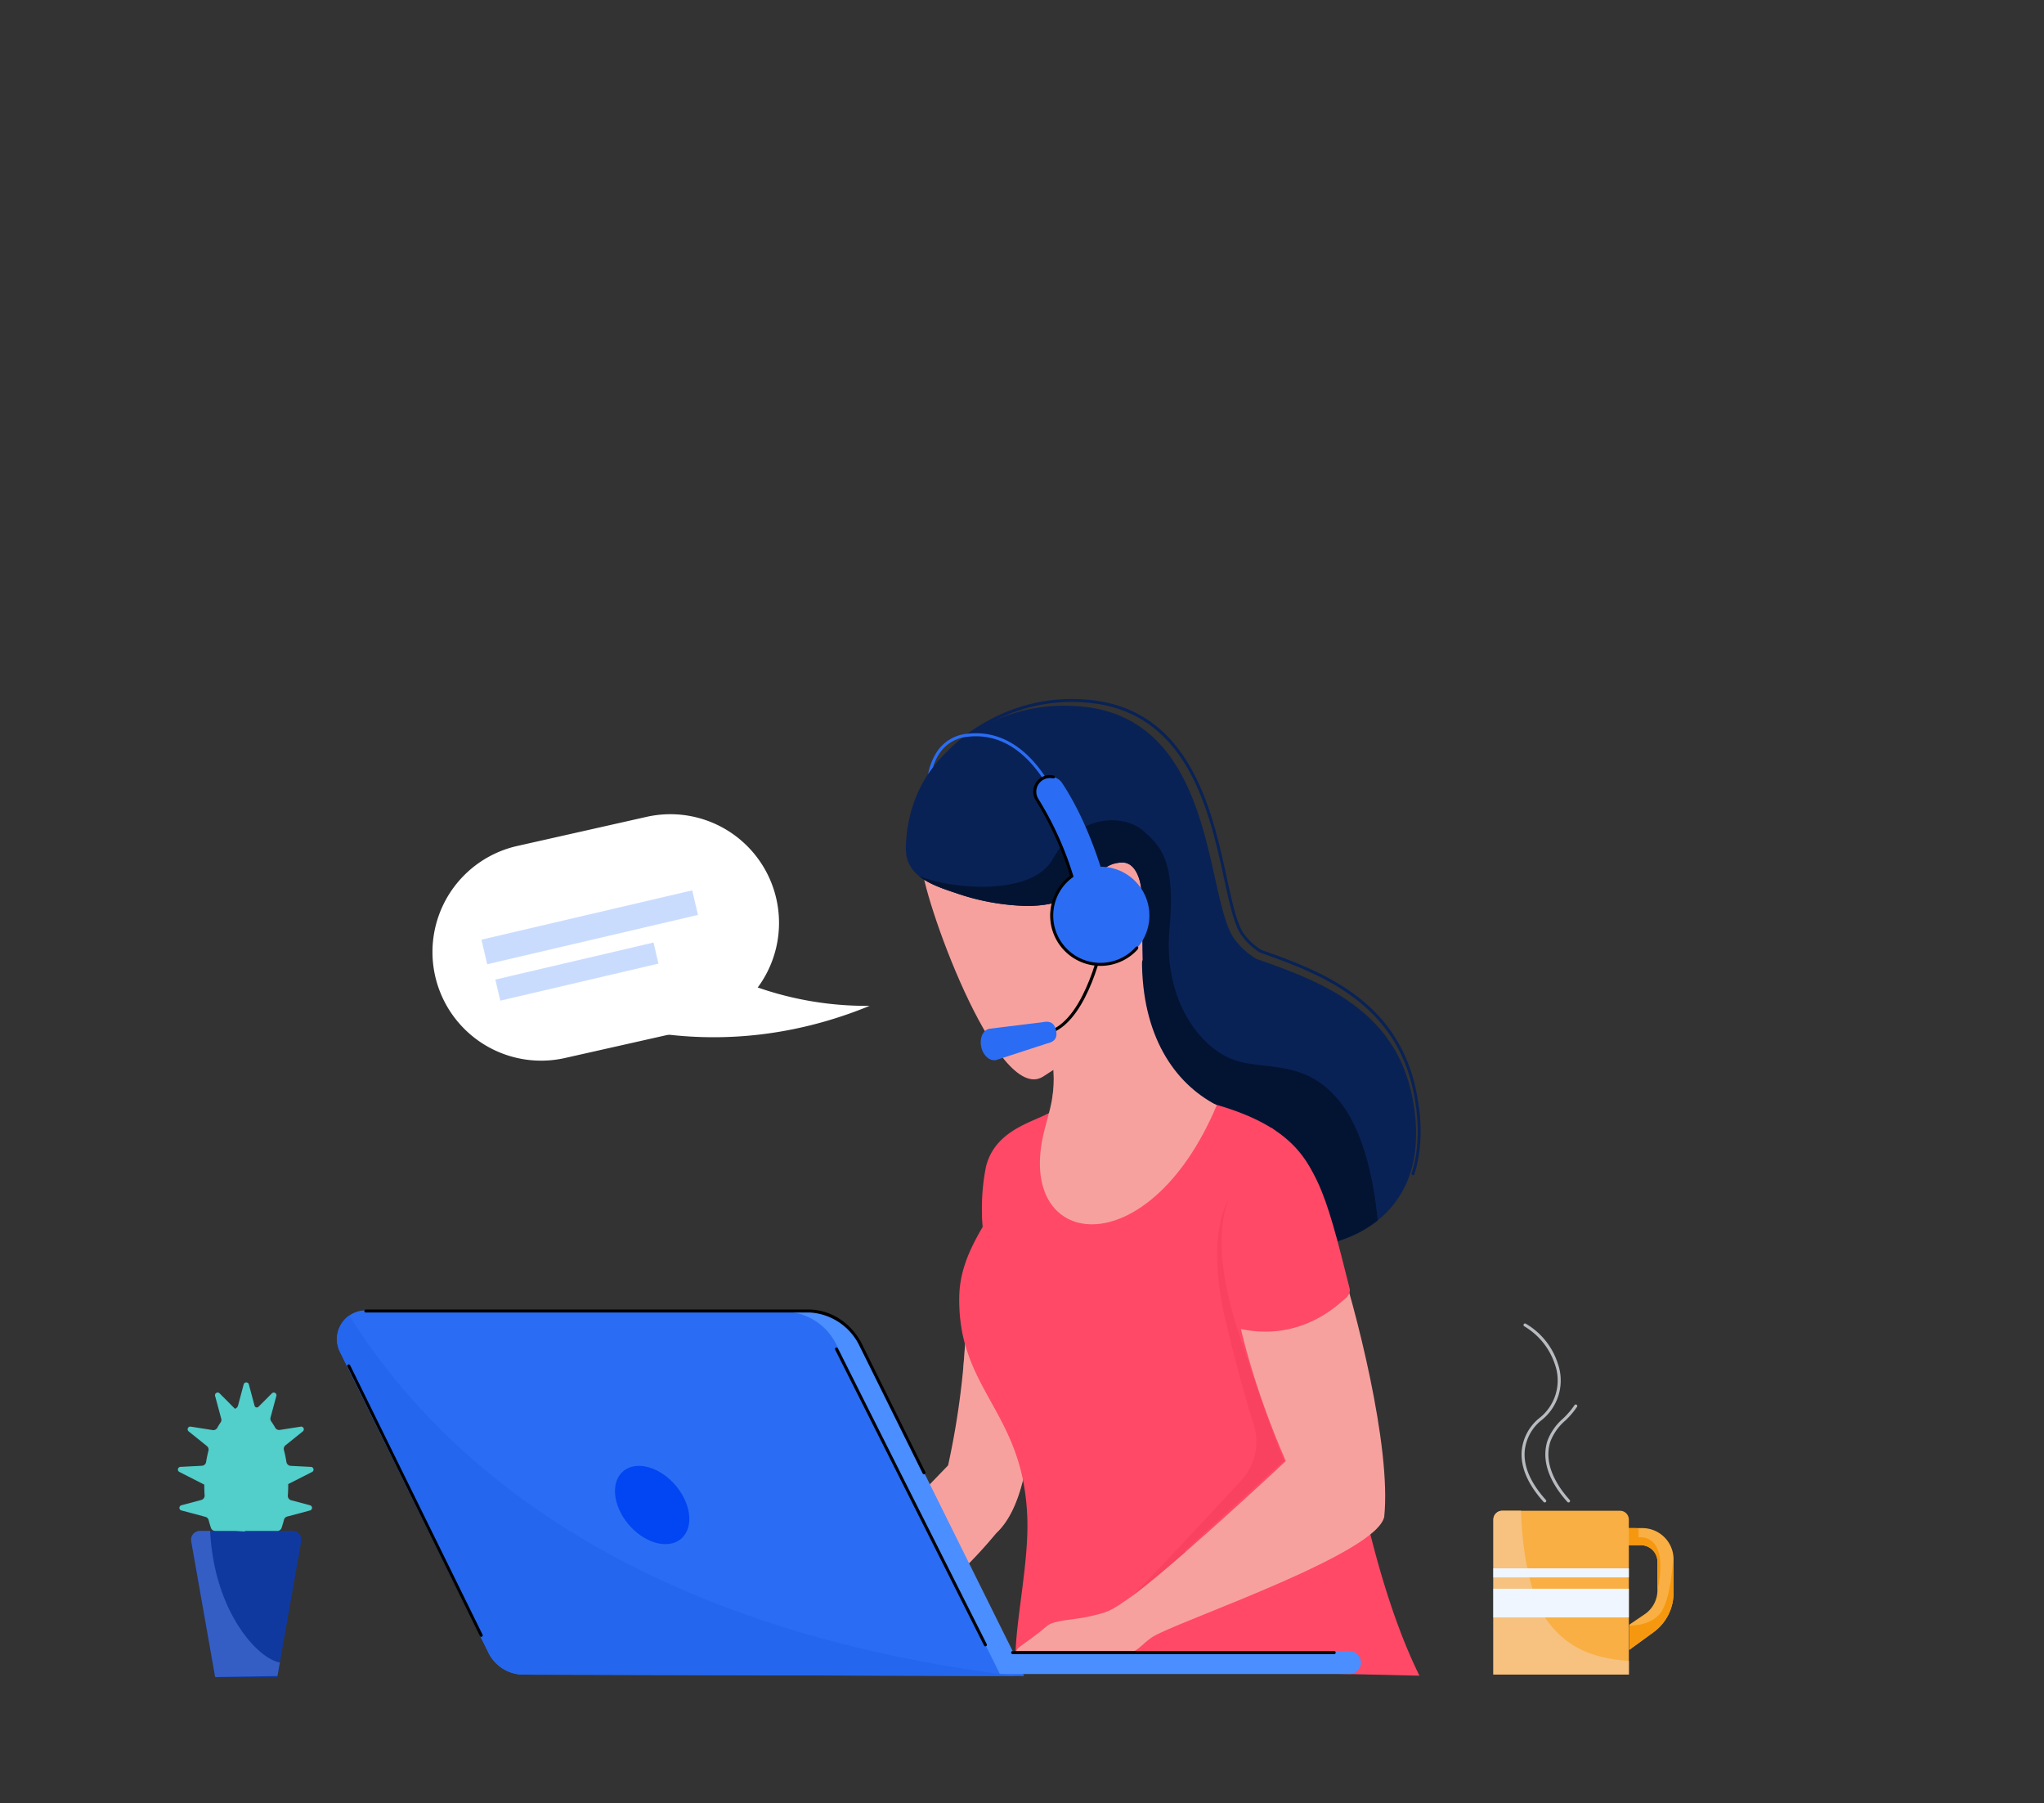 <svg xmlns="http://www.w3.org/2000/svg" width="462.516" height="407.971" viewBox="0 0 462.516 407.971">
    <rect x="0" y="0" width="462.516" height="407.971" fill="#333333" stroke="none"/>
    <defs>
        <clipPath id="tng6xqb1ha">
            <path data-name="패스 28550" d="M326.249 380.435a48.7 48.7 0 0 0-.2 17.842l15.686-30.8c-2.863 2.646-13.148 3.737-15.49 12.961" transform="translate(-325.324 -367.474)" style="fill:none"/>
        </clipPath>
        <clipPath id="1w1cdu64kb">
            <path data-name="사각형 10716" style="fill:none" d="M0 0h12.565v24.493H0z"/>
        </clipPath>
        <clipPath id="thanc4y5nc">
            <path data-name="사각형 10717" style="fill:none" d="M0 0h62.245v28.275H0z"/>
        </clipPath>
        <clipPath id="54ur00r4md">
            <path data-name="사각형 10718" style="fill:none" d="M0 0h16.766v23.051H0z"/>
        </clipPath>
        <clipPath id="5w8csqfz9e">
            <path data-name="사각형 10719" style="fill:none" d="M0 0h15.027v49.552H0z"/>
        </clipPath>
        <clipPath id="x4b3esu2hf">
            <path data-name="사각형 10720" style="fill:none" d="M0 0h34.532v89.911H0z"/>
        </clipPath>
        <clipPath id="i3xge8tbhg">
            <path data-name="사각형 10723" style="fill:none" d="M0 0h4.909v25.677H0z"/>
        </clipPath>
    </defs>
    <g data-name="그룹 48737">
        <g data-name="그룹 48716">
            <g data-name="그룹 48810">
                <path data-name="패스 28543" d="M325.012 483.38c5.906-5.5 7.694-17.424 8.254-29.561l-10.349-23.284-4.656 3.881a181.065 181.065 0 0 1-4.139 33.633z" transform="translate(-99.589 -136.497)" style="fill:#f7a19f"/>
                <path data-name="패스 28544" d="M305.429 278.989c-.337 6.136 16.9 54.895 27.45 48.153 11.844-7.38 25.112-20.173 25.855-30.277-2.674-13.968-8.549-34.736-11.893-33.188-1.974-.278-41.412 15.312-41.412 15.312" transform="translate(-96.832 -83.57)" style="fill:#f7a19f"/>
                <path data-name="패스 28545" d="M301.809 265.85v-.377c.491-16.849 10.932-25.313 19.6-29.447a38.058 38.058 0 0 1 16.988-3.77c.841.015 1.667.049 2.455.1 23.241 1.544 28.257 24.523 31.577 39.73 1.246 5.71 2.321 10.641 3.943 12.938a14.972 14.972 0 0 0 4.1 3.863l.07.036c13.406 4.779 31.766 11.324 35.168 33.776a40 40 0 0 1 .352 10.71 27.859 27.859 0 0 1-1.143 5.372c-.11.541.338.733.578.373a28.634 28.634 0 0 0 1.218-5.668 40.69 40.69 0 0 0-.356-10.89c-3.458-22.831-22-29.462-35.565-34.3a14.313 14.313 0 0 1-3.894-3.671c-1.541-2.186-2.6-7.054-3.834-12.691-3.362-15.4-8.442-38.679-32.176-40.254-.8-.053-1.635-.088-2.486-.1a38.694 38.694 0 0 0-17.277 3.833c-8.84 4.214-19.483 12.845-19.985 30.037-.009.309 0 .607.008.9a4.879 4.879 0 0 1 .65-.5" transform="translate(-95.476 -73.419)" style="fill:#092256"/>
                <path data-name="패스 28546" d="M415.023 324.018c-3.277-21.113-20.531-27.719-35.62-32.969a17.356 17.356 0 0 1-4.933-4.486c-6.771-9.374-3.909-50.635-35.612-52.689q-1.194-.078-2.469-.1a38.851 38.851 0 0 0-16.892 3.663c-10.967 5.1-18.952 14.288-19.373 28.355-.189 6.347 5.415 8.44 11.274 10.362a52.415 52.415 0 0 0 16.058 2.933c15.173 0 14.337-9.819 21.7-9.819 3.074 0 4.307 4.311 4.307 7.267 0 1.288 1.445 1.648 1.308 2.944-2.605 6.567.512 16.476-1.878 25.44.137.451-8.224 4.872-8.092 5.3.856 5.531 1.955 11.128 4.926 16.014 9.225 15.17 15.981 24.693 28.763 28.772a28.587 28.587 0 0 0 5.378 1.14c13.762 1.6 29.54-4.827 31.51-21.728a38.289 38.289 0 0 0-.358-10.4" transform="translate(-95.15 -74.114)" style="fill:#092256"/>
                <path data-name="패스 28547" d="M399.839 335.6c-8.2-10.472-17.757-6.83-25.042-10.017s-15.025-13.659-13.659-29.139-1.821-18.668-5.919-22.31-14.57-4.245-20.489 6.374c-4.734 8.494-23.147 6.86-30.337 3.8 2.142 1.767 5.21 2.856 8.359 3.889a52.425 52.425 0 0 0 16.059 2.933c15.173 0 14.337-9.819 21.7-9.819 3.074 0 4.306 4.311 4.306 7.267 0 1.288.284 4.908.263 14.667.137.451-9.057 18.589-8.925 19.014.856 5.531 1.955 11.128 4.926 16.014 2.855 4.695 5.473 8.845 8.107 12.464l24.977 17.3c.35.053.7.106 1.057.148 8.037.937 16.757-.873 23.018-5.9-.569-6.328-2.427-19.043-8.4-26.68" transform="translate(-96.505 -86.154)" style="fill:#031433"/>
                <path data-name="패스 28548" d="M326.053 398.278a48.685 48.685 0 0 1 .2-17.842c2.341-9.225 12.626-10.314 15.49-12.96z" transform="translate(-103.141 -116.505)" style="fill:#ff4966"/>
            </g>
        </g>
        <g data-name="그룹 48721">
            <g data-name="그룹 48720" style="clip-path:url(#tng6xqb1ha)" transform="translate(222.183 250.97)">
                <g data-name="그룹 48719" style="mix-blend-mode:multiply;isolation:isolate;opacity:.7">
                    <g data-name="그룹 48718">
                        <g data-name="그룹 48717" style="clip-path:url(#1w1cdu64kb)" transform="translate(.004 5.096)">
                            <path data-name="패스 28549" d="M337.887 374.935c-.157.315-8.395 12.1-12.555 16.653a48.943 48.943 0 0 0 .468 7.715l.129.126s.63-.611 1.554-1.589l9.053-17.777c.769-2.782 1.433-5.124 1.352-5.126" transform="translate(-325.329 -374.935)" style="fill:#ff4966"/>
                        </g>
                    </g>
                </g>
            </g>
        </g>
        <path data-name="패스 28551" d="M330.547 489.885a82.159 82.159 0 0 0-.04 3.043l91.446 2.124c-15.681-31.779-20.819-87.473-20.652-98.644-1.168-16.745-7.162-25.519-26.2-30.786-4.011.466-20.05 5.034-38.744 3.224-5.214 16.778-18.281 26.391-18.537 40.374-.393 21.474 14.684 25.941 15.406 50.463.281 9.541-2.4 21.826-2.677 30.2" transform="translate(-100.759 -115.917)" style="fill:#ff4966"/>
        <path data-name="패스 28552" d="m296.235 485.209-38.527 39.984 5.968 5.869a7.863 7.863 0 0 1 2.76.417c.593.12 1.183.255 1.772.395 10.029-13.112 19.371-7.871 38.919-31.334 4.635-20.346-10.891-15.331-10.891-15.331" transform="translate(-81.703 -153.658)" style="fill:#f7a19f"/>
        <path data-name="패스 28553" d="M384.563 350.914c-15.585 37.022-45.873 32.909-39.031 5.792 1.707-6.875 4.2-11.488-.848-27.258l22.958-11.333c-.008 16.847 7.131 27.74 16.922 32.8" transform="translate(-109.234 -100.856)" style="fill:#f7a19f"/>
        <path data-name="패스 28554" d="M361.863 492.98c8-5.459 31.686-27.37 35.854-31.307-6.366-14.546-12.6-34.1-12.7-48.148 11-.2 13.383 3.787 24.078.206 4.433 13.248 12.544 44.7 10.9 60.551-1.675 8.1-42.651 22.22-51.481 26.634-3.073 1.537-4.181 4.072-6.392 4.072-9.473 0-23.372 1.471-25.313 0-.333-1.142 1.494-1.451 6.958-6.061 1.494-1.26 6.074-1.352 8.878-1.964 5.034-1.1 5.352-1.352 9.211-3.984" transform="translate(-106.772 -131.102)" style="fill:#f7a19f"/>
        <g data-name="그룹 48724" style="opacity:.35;mix-blend-mode:multiply;isolation:isolate">
            <g data-name="그룹 48723">
                <g data-name="그룹 48722" style="clip-path:url(#thanc4y5nc)" transform="translate(249.395 345.748)">
                    <path data-name="패스 28555" d="M365.168 534.525c2.075-.08 4.1-.137 5.961-.137 2.211 0 3.32-2.535 6.392-4.072 7.955-3.977 42-15.835 49.892-24.067a3.754 3.754 0 0 0-1.306.735c-6.83 5.464-38.416 14-50.88 20.659-6.424 3.432-9.034 5.591-10.059 6.881" transform="translate(-365.168 -506.25)" style="fill:#f7a19f"/>
                </g>
            </g>
        </g>
        <g data-name="그룹 48727" style="opacity:.5;mix-blend-mode:multiply;isolation:isolate">
            <g data-name="그룹 48726">
                <g data-name="그룹 48725" style="clip-path:url(#54ur00r4md)" transform="translate(238.059 225.625)">
                    <path data-name="패스 28556" d="M365.335 330.364c-2.277 4.779-10.919 13.323-16.456 16.431a27.239 27.239 0 0 1-.309 6.62c13.785-9.141 16.173-20.877 16.765-23.051" transform="translate(-348.569 -330.364)" style="fill:#f7a19f"/>
                </g>
            </g>
        </g>
        <g data-name="그룹 48730" style="opacity:.5;mix-blend-mode:multiply;isolation:isolate">
            <g data-name="그룹 48729">
                <g data-name="그룹 48728" style="clip-path:url(#5w8csqfz9e)" transform="translate(216.441 304.14)">
                    <path data-name="패스 28557" d="m316.917 489.164 2.836 5.714c1.934-1.961 3.975-4.2 6.145-6.809 2.89-2.692 4.79-6.927 6.046-11.968-2.71-13.322-10.092-19.836-13.106-30.775-.112 1.8-.24 3.519-.387 5.17-.126 1.422 17.859 27.1-1.534 38.669" transform="translate(-316.917 -445.326)" style="fill:#f7a19f"/>
                </g>
            </g>
        </g>
        <path data-name="패스 28558" d="M412.336 373.659c10.188 7.74 11.921 13.3 17.672 36.4.247.989-.634 2.033-1.478 2.605-8.65 7.822-18.952 8.618-27.6 5.1L393 385.238c3.277-1.768 13.732-7.383 19.338-11.579" transform="translate(-124.596 -118.465)" style="fill:#ff4966"/>
        <g data-name="그룹 48733" style="opacity:.5;mix-blend-mode:multiply;isolation:isolate">
            <g data-name="그룹 48732">
                <g data-name="그룹 48731" style="clip-path:url(#x4b3esu2hf)" transform="translate(255.999 271.325)">
                    <path data-name="패스 28559" d="m387.112 476.68 22.258-20.241c-.563-1.274-3.455-8.128-10.288-29.029-5.712-17.474-3.711-26.493-2.179-30.132-1.981 3.421-4.652 11.749-.342 29.229 2.644 10.725 4.594 17.5 5.956 21.737a12.823 12.823 0 0 1-2.782 12.616c-7.1 7.7-19.35 20.906-24.9 26.329 2.95-2.14 7.429-5.895 12.223-10.075a.336.336 0 0 1 .051-.435" transform="translate(-374.838 -397.278)" style="fill:#f13b58"/>
                </g>
            </g>
        </g>
        <path data-name="패스 28560" d="M525.443 537.544h-30.65v-35.053a1.994 1.994 0 0 1 1.994-1.994h26.661a1.994 1.994 0 0 1 1.994 1.994z" transform="translate(-156.869 -158.678)" style="fill:#f9af43"/>
        <path data-name="패스 28561" d="M525.443 534.471c-8.143-.585-13.847-3.017-18.115-8.651-4.349-5.741-6-16.306-6.287-25.323h-4.253a1.994 1.994 0 0 0-1.994 1.994v35.053h30.65z" transform="translate(-156.869 -158.678)" style="fill:#f7c17f"/>
        <path data-name="패스 28562" d="M540.976 506.242h-6.6l-.227 3.87h6.488a3.756 3.756 0 0 1 3.756 3.756v6.412a6.587 6.587 0 0 1-2.889 5.451l-3.485 2.365v5.691l5.494-4a10.982 10.982 0 0 0 4.523-8.882V513.3a7.057 7.057 0 0 0-7.057-7.057" transform="translate(-169.345 -160.499)" style="fill:#f9af43"/>
        <path data-name="패스 28563" d="M541.874 508.349v-1.964l-.712-.142h-1.491v3.87h2.715a3.757 3.757 0 0 1 3.756 3.756v6.412c0 .037-.006.073-.007.11.059-.269.118-.552.177-.859 2.39-12.379-4.439-11.183-4.439-11.183" transform="translate(-171.097 -160.5)" style="fill:#f6980f"/>
        <path data-name="패스 28564" d="m549.83 517.462-.142-.262s-.427 8.025-2.561 11.354-6.972 3.2-6.972 3.2l-.342.4v5.106l5.495-4a10.982 10.982 0 0 0 4.522-8.882z" transform="translate(-171.143 -163.973)" style="fill:#f6980f"/>
        <path data-name="패스 28565" d="M509.376 478.945a.34.34 0 0 1-.253-.113c-3.576-3.971-5.247-7.853-4.966-11.54a10.823 10.823 0 0 1 3.865-7.336 10.823 10.823 0 0 0 3.646-12.267 15.731 15.731 0 0 0-6.917-8.594.341.341 0 0 1 .313-.606 16.133 16.133 0 0 1 7.255 8.993 11.473 11.473 0 0 1-3.866 13 10.129 10.129 0 0 0-3.616 6.86c-.266 3.493 1.346 7.2 4.792 11.03a.342.342 0 0 1-.253.57" transform="translate(-159.828 -139.006)" style="fill:#b8bbbf"/>
        <path data-name="패스 28566" d="M517.252 487.453a.34.34 0 0 1-.253-.113c-3.012-3.342-6.239-8.46-4.511-13.866a12.488 12.488 0 0 1 3.512-4.995 17.994 17.994 0 0 0 2.6-3.035.341.341 0 1 1 .577.365 18.479 18.479 0 0 1-2.688 3.152 11.778 11.778 0 0 0-3.344 4.721c-1.63 5.1 1.475 9.992 4.367 13.2a.342.342 0 0 1-.253.57" transform="translate(-162.326 -147.514)" style="fill:#b8bbbf"/>
        <path data-name="사각형 10721" transform="translate(337.924 359.459)" style="fill:#f0f6ff" d="M0 0h30.65v6.488H0z"/>
        <path data-name="사각형 10722" transform="translate(337.925 354.85)" style="fill:#f0f6ff" d="M0 0h30.65v2.049H0z"/>
        <path data-name="패스 28567" d="M397.191 549.608a2.576 2.576 0 0 0-2.576-2.576H281.461v5.152h113.154a2.576 2.576 0 0 0 2.576-2.576" transform="translate(-89.235 -173.431)" style="fill:#4b8eff"/>
        <path data-name="패스 28568" d="m267.117 516.844-113.256-.309a8.876 8.876 0 0 1-7.931-4.96l-33.6-68.065a6.524 6.524 0 0 1 .3-6.317 6.449 6.449 0 0 1 5.5-3.064l100.093.273a13.268 13.268 0 0 1 11.853 7.412z" transform="translate(-35.399 -137.636)" style="fill:#2a6df4"/>
        <path data-name="패스 28569" d="M261.645 516.908c-88.316-11.736-128.958-51.834-147.186-81.1a6.48 6.48 0 0 0-2.132 8.232l33.6 68.066a8.877 8.877 0 0 0 7.931 4.96l111.165.3q-1.648-.235-3.38-.464" transform="translate(-35.399 -138.17)" style="fill:#2467ee"/>
        <path data-name="패스 28570" d="M220 494.388c1.694 4.893-.442 8.9-4.77 8.944s-9.21-3.881-10.9-8.774.443-8.9 4.77-8.943 9.209 3.881 10.9 8.773" transform="translate(-64.596 -153.959)" style="fill:#0146f2"/>
        <path data-name="패스 28571" d="M215.659 434.4a13.274 13.274 0 0 1 11.853 7.371l37.033 74.6 5.471.015-37.04-74.617a13.274 13.274 0 0 0-11.853-7.371l-100.094-.272c-.077 0-.153.012-.23.014z" transform="translate(-38.298 -137.636)" style="fill:#4b8eff"/>
        <path data-name="패스 28572" d="M301.879 374.251h-72.718a.342.342 0 1 1 0-.683h72.718a.342.342 0 1 1 0 .683"/>
        <path data-name="패스 28573" d="m277.146 446.909 33.692 66.93z" transform="translate(-87.866 -141.688)" style="fill:#eaf1fe"/>
        <path data-name="패스 28574" d="M222.972 372.492a.342.342 0 0 1-.305-.188l-33.693-66.934a.342.342 0 0 1 .611-.307l33.692 66.93a.342.342 0 0 1-.3.5"/>
        <path data-name="패스 28575" d="M209.087 333.56a.343.343 0 0 1-.307-.19l-14.408-29.086a13.346 13.346 0 0 0-11.028-7.32H82.768a.342.342 0 0 1 0-.683h100.594c8.3.432 11.6 7.64 11.629 7.712l14.4 29.074a.342.342 0 0 1-.154.458.347.347 0 0 1-.152.036"/>
        <path data-name="패스 28576" d="M108.893 370.35a.341.341 0 0 1-.307-.191l-29.979-60.986a.342.342 0 0 1 .613-.3l29.978 60.986a.342.342 0 0 1-.306.492"/>
        <path data-name="패스 28577" d="M82.815 540.242H68.766l-5.421-30.724a1.993 1.993 0 0 1 1.964-2.341h20.962a1.994 1.994 0 0 1 1.964 2.341z" transform="translate(-20.073 -160.796)" style="fill:#1039a0"/>
        <path data-name="패스 28578" d="M67.622 507.178h-2.314a1.994 1.994 0 0 0-1.964 2.341l5.421 30.723L82.856 540l.542-3.068c-4.979-.792-14.886-11.491-15.776-29.758" transform="translate(-20.073 -160.796)" style="fill:#355ec5"/>
        <path data-name="패스 28579" d="M84.567 484.637a1.027 1.027 0 0 1-.756-1.074c.056-.772.087-1.56.087-2.362v-.226l5.4-2.739a.606.606 0 0 0-.242-1.145l-4.6-.238a1.032 1.032 0 0 1-.962-.875 29.05 29.05 0 0 0-.566-2.7 1.03 1.03 0 0 1 .346-1.068l3.928-3.155a.606.606 0 0 0-.473-1.072l-4.729.742a1.018 1.018 0 0 1-1.049-.506 15.085 15.085 0 0 0-.889-1.414 1.035 1.035 0 0 1-.168-.874c.26-.963.861-3.2 1.32-4.9a.605.605 0 0 0-1.015-.583l-3.028 3.034a.534.534 0 0 1-.895-.24l-1.286-4.821a.606.606 0 0 0-1.171 0l-1.277 4.79a1.022 1.022 0 0 1-.535.653c-.052.026-.1.052-.156.079l-3.488-3.5a.606.606 0 0 0-1.014.585l1.4 5.186a.965.965 0 0 1-.143.8q-.4.584-.766 1.244a1.015 1.015 0 0 1-1.047.5l-4.956-.777a.606.606 0 0 0-.473 1.072l4.133 3.32a1.031 1.031 0 0 1 .348 1.063 29.114 29.114 0 0 0-.524 2.523 1.032 1.032 0 0 1-.962.875l-4.851.251a.606.606 0 0 0-.243 1.145l5.635 2.87v.1c0 .78.029 1.546.082 2.3a1.027 1.027 0 0 1-.757 1.072l-4.5 1.2a.606.606 0 0 0 0 1.171l5.446 1.453a1.021 1.021 0 0 1 .721.734c.159.609.335 1.2.527 1.77a1.01 1.01 0 0 0 .96.677h14.05a1.01 1.01 0 0 0 .961-.677c.2-.588.381-1.2.544-1.832a1.032 1.032 0 0 1 .729-.744l5.174-1.38a.606.606 0 0 0 0-1.171z" transform="translate(-18.68 -145.196)" style="fill:#52cecb"/>
        <g data-name="그룹 48736" style="mix-blend-mode:multiply;isolation:isolate">
            <g data-name="그룹 48735">
                <g data-name="그룹 48734" style="clip-path:url(#i3xge8tbhg)" transform="translate(50.574 320.847)">
                    <path data-name="패스 28580" d="M78.156 469.79s-2.862 8.846-2.319 15.022a28.423 28.423 0 0 0 3.122 10.654l-3.212-.27s-5.113-14.912 2.409-25.406" transform="translate(-74.05 -469.79)" style="fill:#52cecb"/>
                </g>
            </g>
        </g>
        <path data-name="패스 28581" d="m238.113 233.673-.257-.632c7.956-3.232 11.323-20.132 11.356-20.3l.671.13c-.139.71-3.471 17.434-11.769 20.805"/>
        <path data-name="패스 28582" d="m344.28 257.906-.055.04a3.373 3.373 0 0 0-.841 4.571c6.885 10.541 9.913 24.815 9.967 25.08l6.692-1.364c-.215-1.055-3.331-15.8-10.975-27.45a3.361 3.361 0 0 0-4.789-.878" transform="translate(-108.692 -81.562)" style="fill:#2a6df4"/>
        <path data-name="패스 28583" d="M370.557 298.184a11.048 11.048 0 1 1-11.048-11.048 11.047 11.047 0 0 1 11.048 11.048" transform="translate(-110.476 -91.034)" style="fill:#2a6df4"/>
        <path data-name="패스 28584" d="M316.438 243.028a9.218 9.218 0 0 0-6.985 4.139 14.321 14.321 0 0 0-1.959 5.005c.354-.531.727-1.046 1.113-1.55a12.084 12.084 0 0 1 1.416-3.079 8.566 8.566 0 0 1 6.493-3.837c14.563-1.649 20.747 16.993 20.808 17.181l.649-.209c-.062-.194-6.4-19.372-21.535-17.65" transform="translate(-97.488 -77.015)" style="fill:#2a6df4"/>
        <path data-name="패스 28585" d="M257.005 214.27a10.693 10.693 0 1 1-14.277-15.757l.2-.146-.075-.234a74.539 74.539 0 0 0-7.873-17.364 3.056 3.056 0 0 1 .812-4.15 2.954 2.954 0 0 1 1.759-.579 3.074 3.074 0 0 1 .544.049c.014 0 .028.008.042.012.766.112.766-.529.092-.681a3.68 3.68 0 0 0-2.9.688 3.723 3.723 0 0 0-.925 5.033 73.468 73.468 0 0 1 7.721 16.967 11.376 11.376 0 1 0 15.255 16.761c.414-.581.109-.945-.377-.6"/>
        <path data-name="패스 28586" d="m339.928 343.408-11.528 3.746c-1.424.316-2.93-1.011-3.363-2.965s.369-3.793 1.794-4.109l12.033-1.481c1.424-.316 2.679-.121 3.112 1.833s-.621 2.661-2.045 2.977" transform="translate(-103.011 -107.311)" style="fill:#2a6df4"/>
        <path data-name="패스 28587" d="M215.491 319.987a74.968 74.968 0 0 0 36.4 9.042c-25.942 10.649-53.354 9.191-78.09-3.508a95.811 95.811 0 0 0 41.686-5.535" transform="translate(-55.103 -101.449)" style="fill:#fff"/>
        <path data-name="패스 28588" d="m202.486 318.311-29.316 6.6a24.587 24.587 0 0 1-10.805-47.972l29.316-6.6a24.586 24.586 0 0 1 10.805 47.971" transform="translate(-45.392 -85.516)" style="fill:#fff"/>
        <path data-name="사각형 10724" transform="rotate(-13.166 975.6 -365.695)" style="fill:#cadcfe" d="M0 0h48.984v5.713H0z"/>
        <path data-name="사각형 10725" transform="rotate(-13.18 1015.272 -374.29)" style="fill:#cadcfe" d="M0 0h36.763v4.9H0z"/>
        <path data-name="패스 28589" d="M47.993 555.071z" transform="translate(-15.216 -175.98)" style="fill:#fff"/>
        <path data-name="패스 28590" d="M0 0h462.516v379.446H0z" style="fill:none"/>
        <path data-name="사각형 10728" transform="translate(0 28.525)" style="fill:none" d="M0 0h462.516v379.446H0z"/>
    </g>
</svg>
